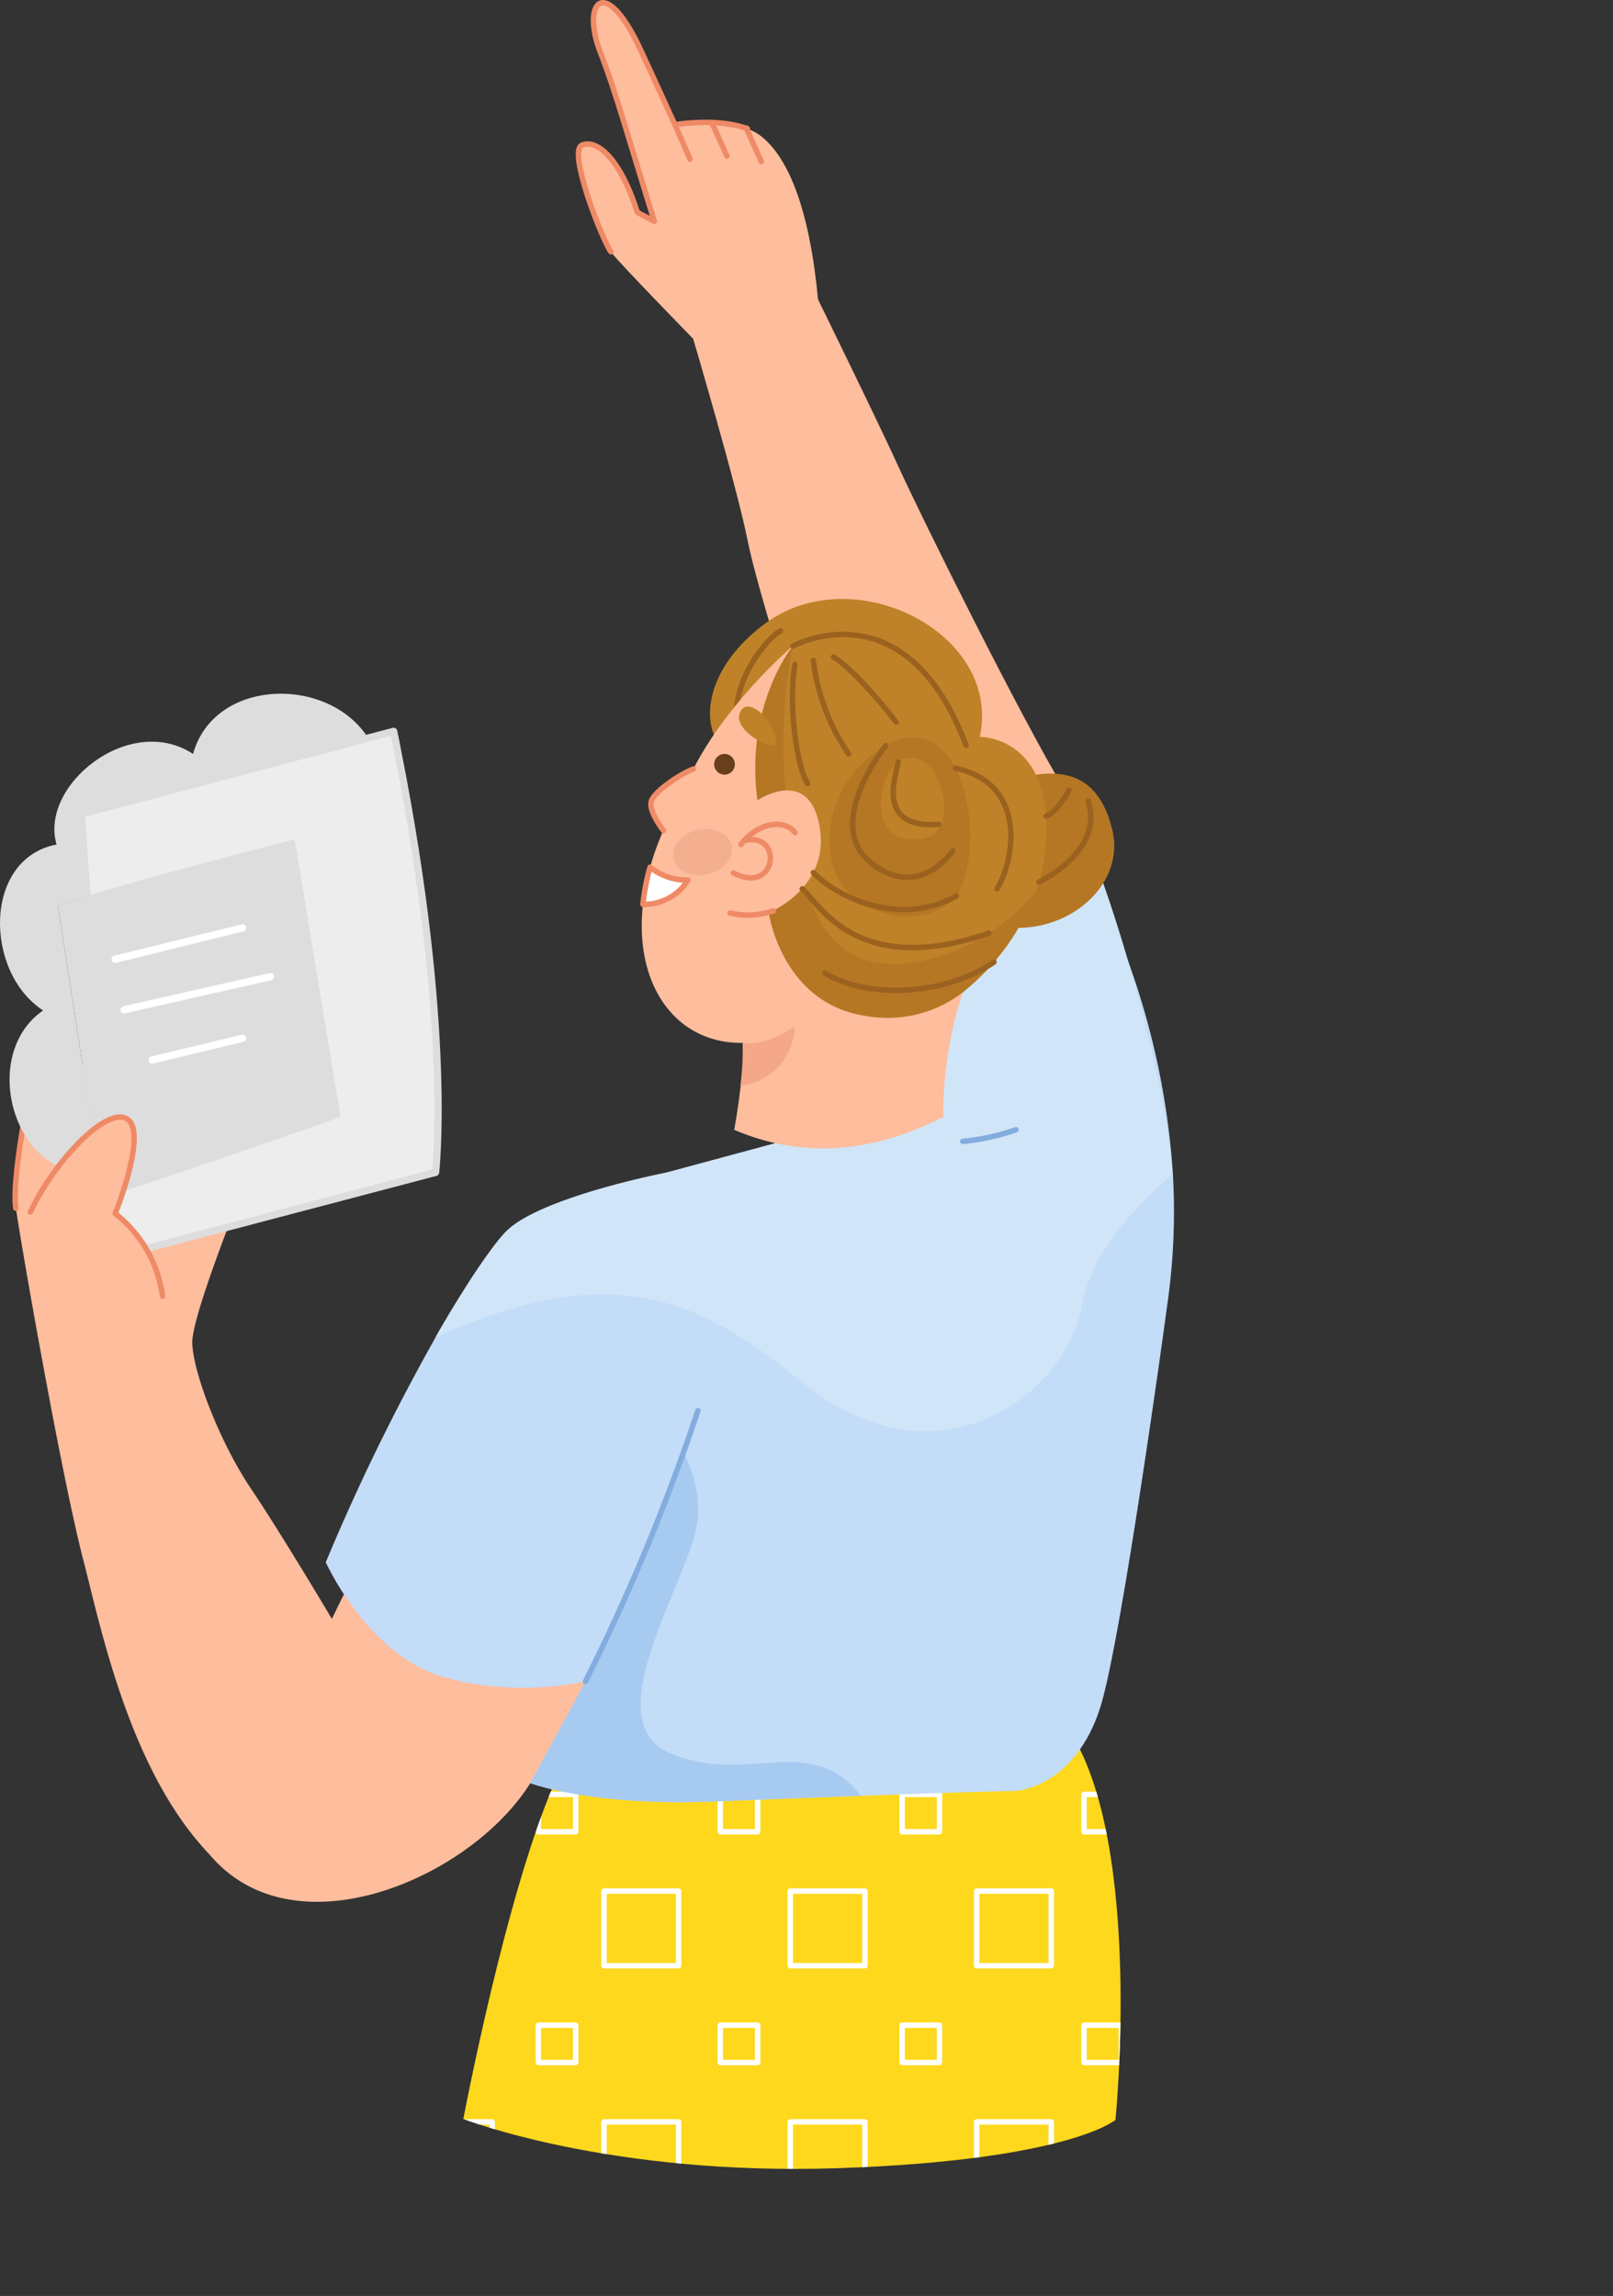 <svg id="e7d7f59f-3a06-480b-b7f0-d4611071ddb0" data-name="Layer 1" xmlns="http://www.w3.org/2000/svg" xmlns:xlink="http://www.w3.org/1999/xlink" viewBox="0 0 222.451 316.673"><rect x="0" y="0" width="222.451" height="316.673" fill="#333333" stroke="none"/><defs><clipPath id="e5f438b2-009d-41f2-97a5-8e83e4dc7174" transform="translate(-278.786 -141.035)"><path id="ab96865b-1537-4f8d-b63f-7333c48932a9" data-name="SVGID" d="M356.813,383.692c-6.12,11.55-11.821,37.78-14.131,49.6,0,0,20,7.881,51.761,6.791s38.179-6.66,38.179-6.66,3.81-37.631-6.25-53.53Z" style="fill:none"/></clipPath></defs><title>girl pointing</title><g id="a42669c2-19bb-480d-b68b-79d237ad0e85" data-name="girl-2"><g id="b3e319ed-06ae-43f8-9989-59363530d508" data-name="body-2"><path d="M356.813,383.692c-6.12,11.55-11.821,37.78-14.131,49.6,0,0,20,7.881,51.761,6.791s38.179-6.66,38.179-6.66,3.81-37.631-6.25-53.53Z" transform="translate(-278.786 -141.035)" style="fill:#fed81d"/><g style="clip-path:url(#e5f438b2-009d-41f2-97a5-8e83e4dc7174)"><rect x="199.666" y="183.847" width="5.15" height="5.15" style="fill:none;stroke:#fff;stroke-linecap:round;stroke-linejoin:round;stroke-width:0.75px"/><rect x="174.586" y="183.847" width="5.15" height="5.15" style="fill:none;stroke:#fff;stroke-linecap:round;stroke-linejoin:round;stroke-width:0.75px"/><rect x="149.496" y="183.847" width="5.15" height="5.15" style="fill:none;stroke:#fff;stroke-linecap:round;stroke-linejoin:round;stroke-width:0.75px"/><rect x="124.416" y="183.847" width="5.15" height="5.15" style="fill:none;stroke:#fff;stroke-linecap:round;stroke-linejoin:round;stroke-width:0.75px"/><rect x="99.336" y="183.847" width="5.15" height="5.15" style="fill:none;stroke:#fff;stroke-linecap:round;stroke-linejoin:round;stroke-width:0.75px"/><rect x="74.246" y="183.847" width="5.15" height="5.15" style="fill:none;stroke:#fff;stroke-linecap:round;stroke-linejoin:round;stroke-width:0.75px"/><rect x="49.166" y="183.847" width="5.15" height="5.15" style="fill:none;stroke:#fff;stroke-linecap:round;stroke-linejoin:round;stroke-width:0.75px"/><rect x="199.666" y="215.668" width="5.15" height="5.15" style="fill:none;stroke:#fff;stroke-linecap:round;stroke-linejoin:round;stroke-width:0.75px"/><rect x="174.586" y="215.668" width="5.15" height="5.15" style="fill:none;stroke:#fff;stroke-linecap:round;stroke-linejoin:round;stroke-width:0.75px"/><rect x="149.496" y="215.668" width="5.15" height="5.15" style="fill:none;stroke:#fff;stroke-linecap:round;stroke-linejoin:round;stroke-width:0.75px"/><rect x="124.416" y="215.668" width="5.15" height="5.15" style="fill:none;stroke:#fff;stroke-linecap:round;stroke-linejoin:round;stroke-width:0.75px"/><rect x="99.336" y="215.668" width="5.15" height="5.15" style="fill:none;stroke:#fff;stroke-linecap:round;stroke-linejoin:round;stroke-width:0.75px"/><rect x="74.246" y="215.668" width="5.15" height="5.15" style="fill:none;stroke:#fff;stroke-linecap:round;stroke-linejoin:round;stroke-width:0.75px"/><rect x="49.166" y="215.668" width="5.15" height="5.15" style="fill:none;stroke:#fff;stroke-linecap:round;stroke-linejoin:round;stroke-width:0.75px"/><rect x="199.666" y="247.497" width="5.15" height="5.15" style="fill:none;stroke:#fff;stroke-linecap:round;stroke-linejoin:round;stroke-width:0.75px"/><rect x="174.586" y="247.497" width="5.15" height="5.15" style="fill:none;stroke:#fff;stroke-linecap:round;stroke-linejoin:round;stroke-width:0.75px"/><rect x="149.496" y="247.497" width="5.15" height="5.15" style="fill:none;stroke:#fff;stroke-linecap:round;stroke-linejoin:round;stroke-width:0.75px"/><rect x="124.416" y="247.497" width="5.15" height="5.15" style="fill:none;stroke:#fff;stroke-linecap:round;stroke-linejoin:round;stroke-width:0.75px"/><rect x="99.336" y="247.497" width="5.15" height="5.15" style="fill:none;stroke:#fff;stroke-linecap:round;stroke-linejoin:round;stroke-width:0.75px"/><rect x="74.246" y="247.497" width="5.15" height="5.15" style="fill:none;stroke:#fff;stroke-linecap:round;stroke-linejoin:round;stroke-width:0.75px"/><rect x="49.166" y="247.497" width="5.15" height="5.15" style="fill:none;stroke:#fff;stroke-linecap:round;stroke-linejoin:round;stroke-width:0.75px"/><rect x="199.666" y="279.328" width="5.15" height="5.15" style="fill:none;stroke:#fff;stroke-linecap:round;stroke-linejoin:round;stroke-width:0.75px"/><rect x="174.586" y="279.328" width="5.15" height="5.15" style="fill:none;stroke:#fff;stroke-linecap:round;stroke-linejoin:round;stroke-width:0.75px"/><rect x="149.496" y="279.328" width="5.15" height="5.15" style="fill:none;stroke:#fff;stroke-linecap:round;stroke-linejoin:round;stroke-width:0.75px"/><rect x="124.416" y="279.328" width="5.15" height="5.15" style="fill:none;stroke:#fff;stroke-linecap:round;stroke-linejoin:round;stroke-width:0.75px"/><rect x="99.336" y="279.328" width="5.15" height="5.15" style="fill:none;stroke:#fff;stroke-linecap:round;stroke-linejoin:round;stroke-width:0.75px"/><rect x="74.246" y="279.328" width="5.15" height="5.15" style="fill:none;stroke:#fff;stroke-linecap:round;stroke-linejoin:round;stroke-width:0.75px"/><rect x="49.166" y="279.328" width="5.15" height="5.15" style="fill:none;stroke:#fff;stroke-linecap:round;stroke-linejoin:round;stroke-width:0.75px"/><rect x="199.666" y="311.147" width="5.15" height="5.15" style="fill:none;stroke:#fff;stroke-linecap:round;stroke-linejoin:round;stroke-width:0.75px"/><rect x="174.586" y="311.147" width="5.15" height="5.15" style="fill:none;stroke:#fff;stroke-linecap:round;stroke-linejoin:round;stroke-width:0.75px"/><rect x="149.496" y="311.147" width="5.15" height="5.15" style="fill:none;stroke:#fff;stroke-linecap:round;stroke-linejoin:round;stroke-width:0.75px"/><rect x="124.416" y="311.147" width="5.15" height="5.15" style="fill:none;stroke:#fff;stroke-linecap:round;stroke-linejoin:round;stroke-width:0.75px"/><rect x="99.336" y="311.147" width="5.15" height="5.15" style="fill:none;stroke:#fff;stroke-linecap:round;stroke-linejoin:round;stroke-width:0.75px"/><rect x="74.246" y="311.147" width="5.15" height="5.15" style="fill:none;stroke:#fff;stroke-linecap:round;stroke-linejoin:round;stroke-width:0.75px"/><rect x="49.166" y="311.147" width="5.15" height="5.15" style="fill:none;stroke:#fff;stroke-linecap:round;stroke-linejoin:round;stroke-width:0.75px"/><rect x="31.896" y="165.358" width="10.29" height="10.29" style="fill:none;stroke:#fff;stroke-linecap:round;stroke-linejoin:round;stroke-width:0.75px"/><rect x="57.596" y="165.358" width="10.29" height="10.29" style="fill:none;stroke:#fff;stroke-linecap:round;stroke-linejoin:round;stroke-width:0.75px"/><rect x="83.296" y="165.358" width="10.29" height="10.29" style="fill:none;stroke:#fff;stroke-linecap:round;stroke-linejoin:round;stroke-width:0.75px"/><rect x="108.996" y="165.358" width="10.29" height="10.29" style="fill:none;stroke:#fff;stroke-linecap:round;stroke-linejoin:round;stroke-width:0.75px"/><rect x="134.696" y="165.358" width="10.29" height="10.29" style="fill:none;stroke:#fff;stroke-linecap:round;stroke-linejoin:round;stroke-width:0.75px"/><rect x="160.386" y="165.358" width="10.29" height="10.29" style="fill:none;stroke:#fff;stroke-linecap:round;stroke-linejoin:round;stroke-width:0.75px"/><rect x="186.086" y="165.358" width="10.29" height="10.29" style="fill:none;stroke:#fff;stroke-linecap:round;stroke-linejoin:round;stroke-width:0.75px"/><rect x="211.786" y="165.358" width="10.29" height="10.29" style="fill:none;stroke:#fff;stroke-linecap:round;stroke-linejoin:round;stroke-width:0.75px"/><rect x="31.896" y="197.187" width="10.29" height="10.29" style="fill:none;stroke:#fff;stroke-linecap:round;stroke-linejoin:round;stroke-width:0.75px"/><rect x="57.596" y="197.187" width="10.29" height="10.29" style="fill:none;stroke:#fff;stroke-linecap:round;stroke-linejoin:round;stroke-width:0.75px"/><rect x="83.296" y="197.187" width="10.29" height="10.29" style="fill:none;stroke:#fff;stroke-linecap:round;stroke-linejoin:round;stroke-width:0.75px"/><rect x="108.996" y="197.187" width="10.29" height="10.29" style="fill:none;stroke:#fff;stroke-linecap:round;stroke-linejoin:round;stroke-width:0.75px"/><rect x="134.696" y="197.187" width="10.29" height="10.29" style="fill:none;stroke:#fff;stroke-linecap:round;stroke-linejoin:round;stroke-width:0.75px"/><rect x="160.386" y="197.187" width="10.29" height="10.29" style="fill:none;stroke:#fff;stroke-linecap:round;stroke-linejoin:round;stroke-width:0.75px"/><rect x="186.086" y="197.187" width="10.29" height="10.29" style="fill:none;stroke:#fff;stroke-linecap:round;stroke-linejoin:round;stroke-width:0.75px"/><rect x="211.786" y="197.187" width="10.29" height="10.29" style="fill:none;stroke:#fff;stroke-linecap:round;stroke-linejoin:round;stroke-width:0.75px"/><rect x="31.896" y="229.008" width="10.29" height="10.29" style="fill:none;stroke:#fff;stroke-linecap:round;stroke-linejoin:round;stroke-width:0.75px"/><rect x="57.596" y="229.008" width="10.29" height="10.29" style="fill:none;stroke:#fff;stroke-linecap:round;stroke-linejoin:round;stroke-width:0.75px"/><rect x="83.296" y="229.008" width="10.29" height="10.29" style="fill:none;stroke:#fff;stroke-linecap:round;stroke-linejoin:round;stroke-width:0.75px"/><rect x="108.996" y="229.008" width="10.29" height="10.29" style="fill:none;stroke:#fff;stroke-linecap:round;stroke-linejoin:round;stroke-width:0.75px"/><rect x="134.696" y="229.008" width="10.29" height="10.29" style="fill:none;stroke:#fff;stroke-linecap:round;stroke-linejoin:round;stroke-width:0.75px"/><rect x="160.386" y="229.008" width="10.29" height="10.29" style="fill:none;stroke:#fff;stroke-linecap:round;stroke-linejoin:round;stroke-width:0.75px"/><rect x="186.086" y="229.008" width="10.29" height="10.29" style="fill:none;stroke:#fff;stroke-linecap:round;stroke-linejoin:round;stroke-width:0.75px"/><rect x="211.786" y="229.008" width="10.29" height="10.29" style="fill:none;stroke:#fff;stroke-linecap:round;stroke-linejoin:round;stroke-width:0.75px"/><rect x="31.896" y="260.837" width="10.29" height="10.29" style="fill:none;stroke:#fff;stroke-linecap:round;stroke-linejoin:round;stroke-width:0.75px"/><rect x="57.596" y="260.837" width="10.29" height="10.29" style="fill:none;stroke:#fff;stroke-linecap:round;stroke-linejoin:round;stroke-width:0.75px"/><rect x="83.296" y="260.837" width="10.29" height="10.29" style="fill:none;stroke:#fff;stroke-linecap:round;stroke-linejoin:round;stroke-width:0.75px"/><rect x="108.996" y="260.837" width="10.29" height="10.29" style="fill:none;stroke:#fff;stroke-linecap:round;stroke-linejoin:round;stroke-width:0.75px"/><rect x="134.696" y="260.837" width="10.29" height="10.29" style="fill:none;stroke:#fff;stroke-linecap:round;stroke-linejoin:round;stroke-width:0.75px"/><rect x="160.386" y="260.837" width="10.29" height="10.29" style="fill:none;stroke:#fff;stroke-linecap:round;stroke-linejoin:round;stroke-width:0.75px"/><rect x="186.086" y="260.837" width="10.29" height="10.29" style="fill:none;stroke:#fff;stroke-linecap:round;stroke-linejoin:round;stroke-width:0.75px"/><rect x="211.786" y="260.837" width="10.29" height="10.29" style="fill:none;stroke:#fff;stroke-linecap:round;stroke-linejoin:round;stroke-width:0.75px"/><rect x="31.896" y="292.668" width="10.29" height="10.29" style="fill:none;stroke:#fff;stroke-linecap:round;stroke-linejoin:round;stroke-width:0.75px"/><rect x="57.596" y="292.668" width="10.29" height="10.29" style="fill:none;stroke:#fff;stroke-linecap:round;stroke-linejoin:round;stroke-width:0.75px"/><rect x="83.296" y="292.668" width="10.29" height="10.29" style="fill:none;stroke:#fff;stroke-linecap:round;stroke-linejoin:round;stroke-width:0.75px"/><rect x="108.996" y="292.668" width="10.29" height="10.29" style="fill:none;stroke:#fff;stroke-linecap:round;stroke-linejoin:round;stroke-width:0.75px"/><rect x="134.696" y="292.668" width="10.29" height="10.29" style="fill:none;stroke:#fff;stroke-linecap:round;stroke-linejoin:round;stroke-width:0.75px"/><rect x="160.386" y="292.668" width="10.29" height="10.29" style="fill:none;stroke:#fff;stroke-linecap:round;stroke-linejoin:round;stroke-width:0.75px"/><rect x="186.086" y="292.668" width="10.29" height="10.29" style="fill:none;stroke:#fff;stroke-linecap:round;stroke-linejoin:round;stroke-width:0.75px"/><rect x="211.786" y="292.668" width="10.29" height="10.29" style="fill:none;stroke:#fff;stroke-linecap:round;stroke-linejoin:round;stroke-width:0.75px"/></g><path d="M365.163,375.322s-12.59,10.46-13.25,11.671c-8.25,13.17-32.69,23.7-44.28,9.769-14.78-17.78,16.919-32.44,16.919-32.44s3-6.07,3.1-6.48l32.921,6.48Z" transform="translate(-278.786 -141.035)" style="fill:#febd9d"/><path d="M439.753,321.092c-.87,6.51-6.4,46.13-9.15,55.18s-8.94,11.81-12.47,11.81c-2.13,0-10.57.28-20.6.65-6.58.23-13.851.52-20.451.78-16.67.66-25.17-2.53-25.17-2.53l.38-.71,7.24-13.32a42.852,42.852,0,0,1-15.72.27,36.35,36.35,0,0,1-4-.93c-5.93-1.72-10.4-6.73-13.1-10.64a37.3,37.3,0,0,1-3-5.13,291.055,291.055,0,0,1,15.18-31.09c4.53-7.91,8.09-12.94,9.76-14.61,3.31-3.3,13.35-6.28,22.1-8.08l15.86-4.28s10.49-26.15,10.49-26.48,32.77-8.93,32.77-8.93a106.5,106.5,0,0,1,10.67,39.93A89.629,89.629,0,0,1,439.753,321.092Z" transform="translate(-278.786 -141.035)" style="fill:#c3dcf8"/><path d="M397.533,388.732c-6.58.231-13.851.52-20.451.78-16.67.661-25.17-2.53-25.17-2.53l.38-.709,7.24-13.321a282.014,282.014,0,0,0,13.25-30.869c.08-.24.18-.47.26-.7a17.171,17.171,0,0,1,2,8.61c-.21,7.8-14.88,28.32-3.72,32.92C382.112,387.322,390.462,379.822,397.533,388.732Z" transform="translate(-278.786 -141.035)" style="fill:#a7caf0"/><path d="M440.492,302.982c-5.179,4.421-11.109,10.84-12.44,17.93-2.489,13.18-20.45,25.78-38.919,10.56-15.391-12.68-27.421-16.11-50.291-6,4.53-7.91,8.09-12.94,9.761-14.609,3.31-3.3,13.35-6.28,22.1-8.08l15.86-4.28s3.209-55.68,3.209-56,36.07,7.819,36.07,7.819C433.372,265.942,439.872,292.532,440.492,302.982Z" transform="translate(-278.786 -141.035)" style="fill:#d0e5f7"/><path d="M411.563,298.463a30.649,30.649,0,0,0,7.339-1.61" transform="translate(-278.786 -141.035)" style="fill:none;stroke:#83addf;stroke-linecap:round;stroke-linejoin:round;stroke-width:0.75px"/><path d="M359.533,372.952a282.4,282.4,0,0,0,13.25-30.869c.079-.24.179-.47.26-.7q1-2.829,2-5.78" transform="translate(-278.786 -141.035)" style="fill:none;stroke:#83addf;stroke-linecap:round;stroke-linejoin:round;stroke-width:0.75px"/></g><g id="b61edfbd-7d52-43b7-ab41-50b746f62958" data-name="hand-3"><path d="M307.652,396.782h0c-10.95-11.45-14.929-31.11-17.36-40.51-3-11.47-8.63-43.71-9.31-48.57s2.71-20.1,2.71-20.1c3.27-1.21,9.22,1.11,15,4.17l-1.37,5.88a32.351,32.351,0,0,1-2.6,10.75,16.1,16.1,0,0,1,4.25,4.88l11.27-3c-2.35,6.17-5,13.68-4.94,16,.13,4.22,3.91,13.87,8.09,20.07s11.16,17.97,11.16,17.97C345.862,387.442,330.952,415.632,307.652,396.782Z" transform="translate(-278.786 -141.035)" style="fill:#febd9d"/><path d="M283.663,287.572s-3.37,15.25-2.7,20.1" transform="translate(-278.786 -141.035)" style="fill:none;stroke:#ef8a66;stroke-linecap:round;stroke-linejoin:round;stroke-width:0.75px"/><path d="M286.772,265.912s4.22,27.31,5.671,36.93c-11.8,1.37-16.68-16.27-7.71-22.44-8.11-5.25-8.33-20.93,1.859-22.89-2.429-8.07,10-18.25,18.821-12.489,2.859-10.44,18.62-10.891,24.15-2.19L290,253.322l.78,11.33C289.372,265.083,288,265.5,286.772,265.912Z" transform="translate(-278.786 -141.035)" style="fill:#ddd"/><path d="M293.633,306l.579,8.49,44.64-11.75s2.36-19.76-5.2-57.94c-.18-1-.37-1.91-.58-2.89l-3.51.92-3.14.84L290,253.322l.78,11.33" transform="translate(-278.786 -141.035)" style="fill:#ededed;stroke:#ddd;stroke-linecap:round;stroke-linejoin:round"/><path d="M325.753,295.1s-32.84,11.55-32.84,11c0-.09-.19-1.31-.47-3.28-1.451-9.62-5.671-36.929-5.671-36.929,1.231-.411,2.57-.83,4-1.27,11.65-3.53,28.65-7.8,28.65-7.8Z" transform="translate(-278.786 -141.035)" style="fill:#ddd"/><line x1="15.886" y1="132.307" x2="33.446" y2="127.978" style="fill:none;stroke:#fff;stroke-linecap:round;stroke-linejoin:round"/><line x1="17.116" y1="139.277" x2="37.306" y2="134.708" style="fill:none;stroke:#fff;stroke-linecap:round;stroke-linejoin:round"/><line x1="20.976" y1="146.208" x2="33.446" y2="143.208" style="fill:none;stroke:#fff;stroke-linecap:round;stroke-linejoin:round"/><path d="M282.973,308.213c3.26-7,10.619-14.74,13.4-12.8s-1.7,13-1.7,13a17.414,17.414,0,0,1,6.53,11.42S285.742,326.2,282.973,308.213Z" transform="translate(-278.786 -141.035)" style="fill:#febd9d"/><path d="M282.973,308.213c3.26-7,10.619-14.74,13.4-12.8s-1.7,13-1.7,13a17.414,17.414,0,0,1,6.53,11.42" transform="translate(-278.786 -141.035)" style="fill:none;stroke:#ef8a66;stroke-linecap:round;stroke-linejoin:round;stroke-width:0.75px"/></g><g id="b18da3c0-10d9-4e30-a8ac-895364799123" data-name="hand-4"><path d="M369.043,171.563c-3.35-10.771-5.421-18.191-7.4-23.2-2.75-7,.56-11.071,5.47-.53,2.17,4.67,4.77,10.4,4.77,10.4s8.22-1.4,12,1.691,6.579,10.309,7.72,22.419c0,0,8.37,17.061,11.21,23.311s16.41,33.72,23,44.69c6.089,17.34-30.721,31.15-36.071-7.88,0,0-6.42-19.66-7.88-27s-7.48-27.7-7.48-27.7-10.15-10.4-11.37-12-6-13.89-4-14.71,5.2,1.63,7.64,9.27Z" transform="translate(-278.786 -141.035)" style="fill:#febd9d"/><path d="M363.043,175.762c-1.21-1.63-6-13.89-4-14.71s5.2,1.63,7.64,9.27l2.34,1.241c-3.35-10.771-5.42-18.191-7.4-23.2-2.75-7,.56-11.071,5.47-.53,2.17,4.67,4.77,10.4,4.77,10.4s5.9-1,10,.56" transform="translate(-278.786 -141.035)" style="fill:none;stroke:#ef8a66;stroke-linecap:round;stroke-linejoin:round;stroke-width:0.75px"/><line x1="93.096" y1="17.198" x2="95.166" y2="21.967" style="fill:none;stroke:#ef8a66;stroke-linecap:round;stroke-linejoin:round;stroke-width:0.75px"/><line x1="98.166" y1="16.907" x2="100.256" y2="21.528" style="fill:none;stroke:#ef8a66;stroke-linecap:round;stroke-linejoin:round;stroke-width:0.75px"/><line x1="102.906" y1="17.657" x2="104.996" y2="22.287" style="fill:none;stroke:#ef8a66;stroke-linecap:round;stroke-linejoin:round;stroke-width:0.75px"/></g><g id="fcd53ede-8d38-494b-b622-f242b874fe1d" data-name="head-2"><path d="M418.3,248.692c6.7-2.1,12-1.14,13.891,6.84s-6.91,15-15.891,13.19Z" transform="translate(-278.786 -141.035)" style="fill:#b57724"/><path d="M423.082,256.842a25.492,25.492,0,0,1-1.359,6.92,32.489,32.489,0,0,1-10.15,14.131l-4,6.679s-29.85,6.11-29.421-40.64c-2.82-3.44-1.92-11,6.3-17,12.26-8.88,32.57,1.56,29.45,15.75C413.872,242.682,423.8,242.432,423.082,256.842Z" transform="translate(-278.786 -141.035)" style="fill:#bf8228"/><path d="M380.693,241.822c-1.75-6,3.81-12.8,5.739-13.769" transform="translate(-278.786 -141.035)" style="fill:none;stroke:#9b621f;stroke-linecap:round;stroke-linejoin:round;stroke-width:0.75px"/><path d="M421.723,263.762a32.489,32.489,0,0,1-10.15,14.131l-4,6.679s-29.85,6.11-29.421-40.64l10-13.76c-.239.58-4.25,19.61,3,36.48C397.212,280.833,416.522,271.452,421.723,263.762Z" transform="translate(-278.786 -141.035)" style="fill:#b57724"/><path d="M411.563,277.912a54.245,54.245,0,0,0-2.691,17.19c-9.459,4.81-19.049,5.921-28.829,1.77,0,0,.53-2.91.89-6.08a37.3,37.3,0,0,0,.31-5.91c-8.22.11-13.76-6.28-13.95-15.67a29.843,29.843,0,0,1,1.329-9.18h0a38.582,38.582,0,0,1,1.641-4.45s-1.93-2.3-1.66-4.05,5.8-4.43,5.8-4.43c4.881-9.5,13.74-17,13.74-17s-6.68,8.16-4.9,21.321c0,0,7.071-4.78,8.56,3.559,1.261,7.05-4.32,10.6-6.34,11.631h0a7.09,7.09,0,0,1-.66.31s1.761,12.519,13.4,14.239A17,17,0,0,0,411.563,277.912Z" transform="translate(-278.786 -141.035)" style="fill:#febd9d"/><circle cx="99.916" cy="105.418" r="1.43" style="fill:#683f1d"/><path d="M402.633,243.062c9.41-3,12,14.45,8.39,21-3.08,5.57-16.53,4.55-17.71-5.4S400.473,243.752,402.633,243.062Z" transform="translate(-278.786 -141.035)" style="fill:#b57724"/><path d="M401.452,247.482c1.79-3,4.66-2.119,6.16.11s2.91,8.66-2.06,9.2C399.452,257.452,399.432,250.863,401.452,247.482Z" transform="translate(-278.786 -141.035)" style="fill:#bf8228"/><path d="M380.973,257.512c2.489-3.26,6.13-3.44,7.45-1.63" transform="translate(-278.786 -141.035)" style="fill:none;stroke:#ef8a66;stroke-linecap:round;stroke-linejoin:round;stroke-width:0.75px"/><path d="M381.422,256.972c5.37-1.32,4.65,7.61-1.51,4.47" transform="translate(-278.786 -141.035)" style="fill:none;stroke:#ef8a66;stroke-linecap:round;stroke-linejoin:round;stroke-width:0.75px"/><path d="M385.473,266.652a10.783,10.783,0,0,1-6,.32" transform="translate(-278.786 -141.035)" style="fill:none;stroke:#ef8a66;stroke-linecap:round;stroke-linejoin:round;stroke-width:0.75px"/><path d="M400.943,243.863s-8.7,10.79-2.071,16.16,11.321-1.65,11.321-1.65" transform="translate(-278.786 -141.035)" style="fill:none;stroke:#9b621f;stroke-linecap:round;stroke-linejoin:round;stroke-width:0.75px"/><path d="M395.823,245.023a28.992,28.992,0,0,1-4.87-12.9" transform="translate(-278.786 -141.035)" style="fill:none;stroke:#9b621f;stroke-linecap:round;stroke-linejoin:round;stroke-width:0.75px"/><path d="M381.043,238.942c1.24-1.68,4.77,1.731,4.77,4.58C385.813,244.963,379.112,241.562,381.043,238.942Z" transform="translate(-278.786 -141.035)" style="fill:#bf8228"/><path d="M388.152,230.143s15.53-8.511,23.87,13.72" transform="translate(-278.786 -141.035)" style="fill:none;stroke:#9b621f;stroke-linecap:round;stroke-linejoin:round;stroke-width:0.75px"/><path d="M393.732,231.643c3.45,2.179,8.65,9,8.65,9" transform="translate(-278.786 -141.035)" style="fill:none;stroke:#9b621f;stroke-linecap:round;stroke-linejoin:round;stroke-width:0.75px"/><path d="M402.672,246.113c-.5,2.38-2.91,9.26,5.58,8.619" transform="translate(-278.786 -141.035)" style="fill:none;stroke:#9b621f;stroke-linecap:round;stroke-linejoin:round;stroke-width:0.75px"/><path d="M422.063,262.7s9.07-4.23,6.79-11.179" transform="translate(-278.786 -141.035)" style="fill:none;stroke:#9b621f;stroke-linecap:round;stroke-linejoin:round;stroke-width:0.75px"/><path d="M423.052,253.613c1.511-.47,3.16-3.571,3.16-3.571" transform="translate(-278.786 -141.035)" style="fill:none;stroke:#9b621f;stroke-linecap:round;stroke-linejoin:round;stroke-width:0.75px"/><path d="M389.422,263.632c2.36,2,7.44,12.391,25.74,6.11" transform="translate(-278.786 -141.035)" style="fill:none;stroke:#9b621f;stroke-linecap:round;stroke-linejoin:round;stroke-width:0.75px"/><path d="M410.552,246.993c9.891,2.12,8.22,12.489,5.75,16.639" transform="translate(-278.786 -141.035)" style="fill:none;stroke:#9b621f;stroke-linecap:round;stroke-linejoin:round;stroke-width:0.75px"/><path d="M371.7,259.512c.41,1.69,2.53,2.631,4.74,2.09s3.65-2.34,3.24-4-2.54-2.63-4.74-2.09S371.293,257.822,371.7,259.512Z" transform="translate(-278.786 -141.035)" style="fill:#f4af90"/><path d="M392.543,275.232c6,3.7,16.66,3.071,23.329-1.5" transform="translate(-278.786 -141.035)" style="fill:none;stroke:#9b621f;stroke-linecap:round;stroke-linejoin:round;stroke-width:0.75px"/><path d="M388.422,232.7c-1,5.65.32,14.24,1.75,16.421" transform="translate(-278.786 -141.035)" style="fill:none;stroke:#9b621f;stroke-linecap:round;stroke-linejoin:round;stroke-width:0.75px"/><path d="M390.952,261.4c3.54,3.62,12.16,7.47,19.72,3.22" transform="translate(-278.786 -141.035)" style="fill:none;stroke:#9b621f;stroke-linecap:round;stroke-linejoin:round;stroke-width:0.75px"/><path d="M373.663,262.423a7.08,7.08,0,0,1-6.21,3.339,31,31,0,0,1,.69-4c.09-.359.19-.739.3-1.119A7.947,7.947,0,0,0,373.663,262.423Z" transform="translate(-278.786 -141.035)" style="fill:#fff;stroke:#ef8a66;stroke-linecap:round;stroke-linejoin:round;stroke-width:0.75px"/><path d="M370.272,255.583s-2.109-2.69-1.66-4.05,3.93-3.72,5.8-4.43" transform="translate(-278.786 -141.035)" style="fill:none;stroke:#ef8a66;stroke-linecap:round;stroke-linejoin:round;stroke-width:0.75px"/><path d="M388.372,282.592a8.388,8.388,0,0,1-7.48,8.2,37.062,37.062,0,0,0,.31-5.91C384.693,285.4,388.372,282.592,388.372,282.592Z" transform="translate(-278.786 -141.035)" style="fill:#f4a789"/></g></g></svg>